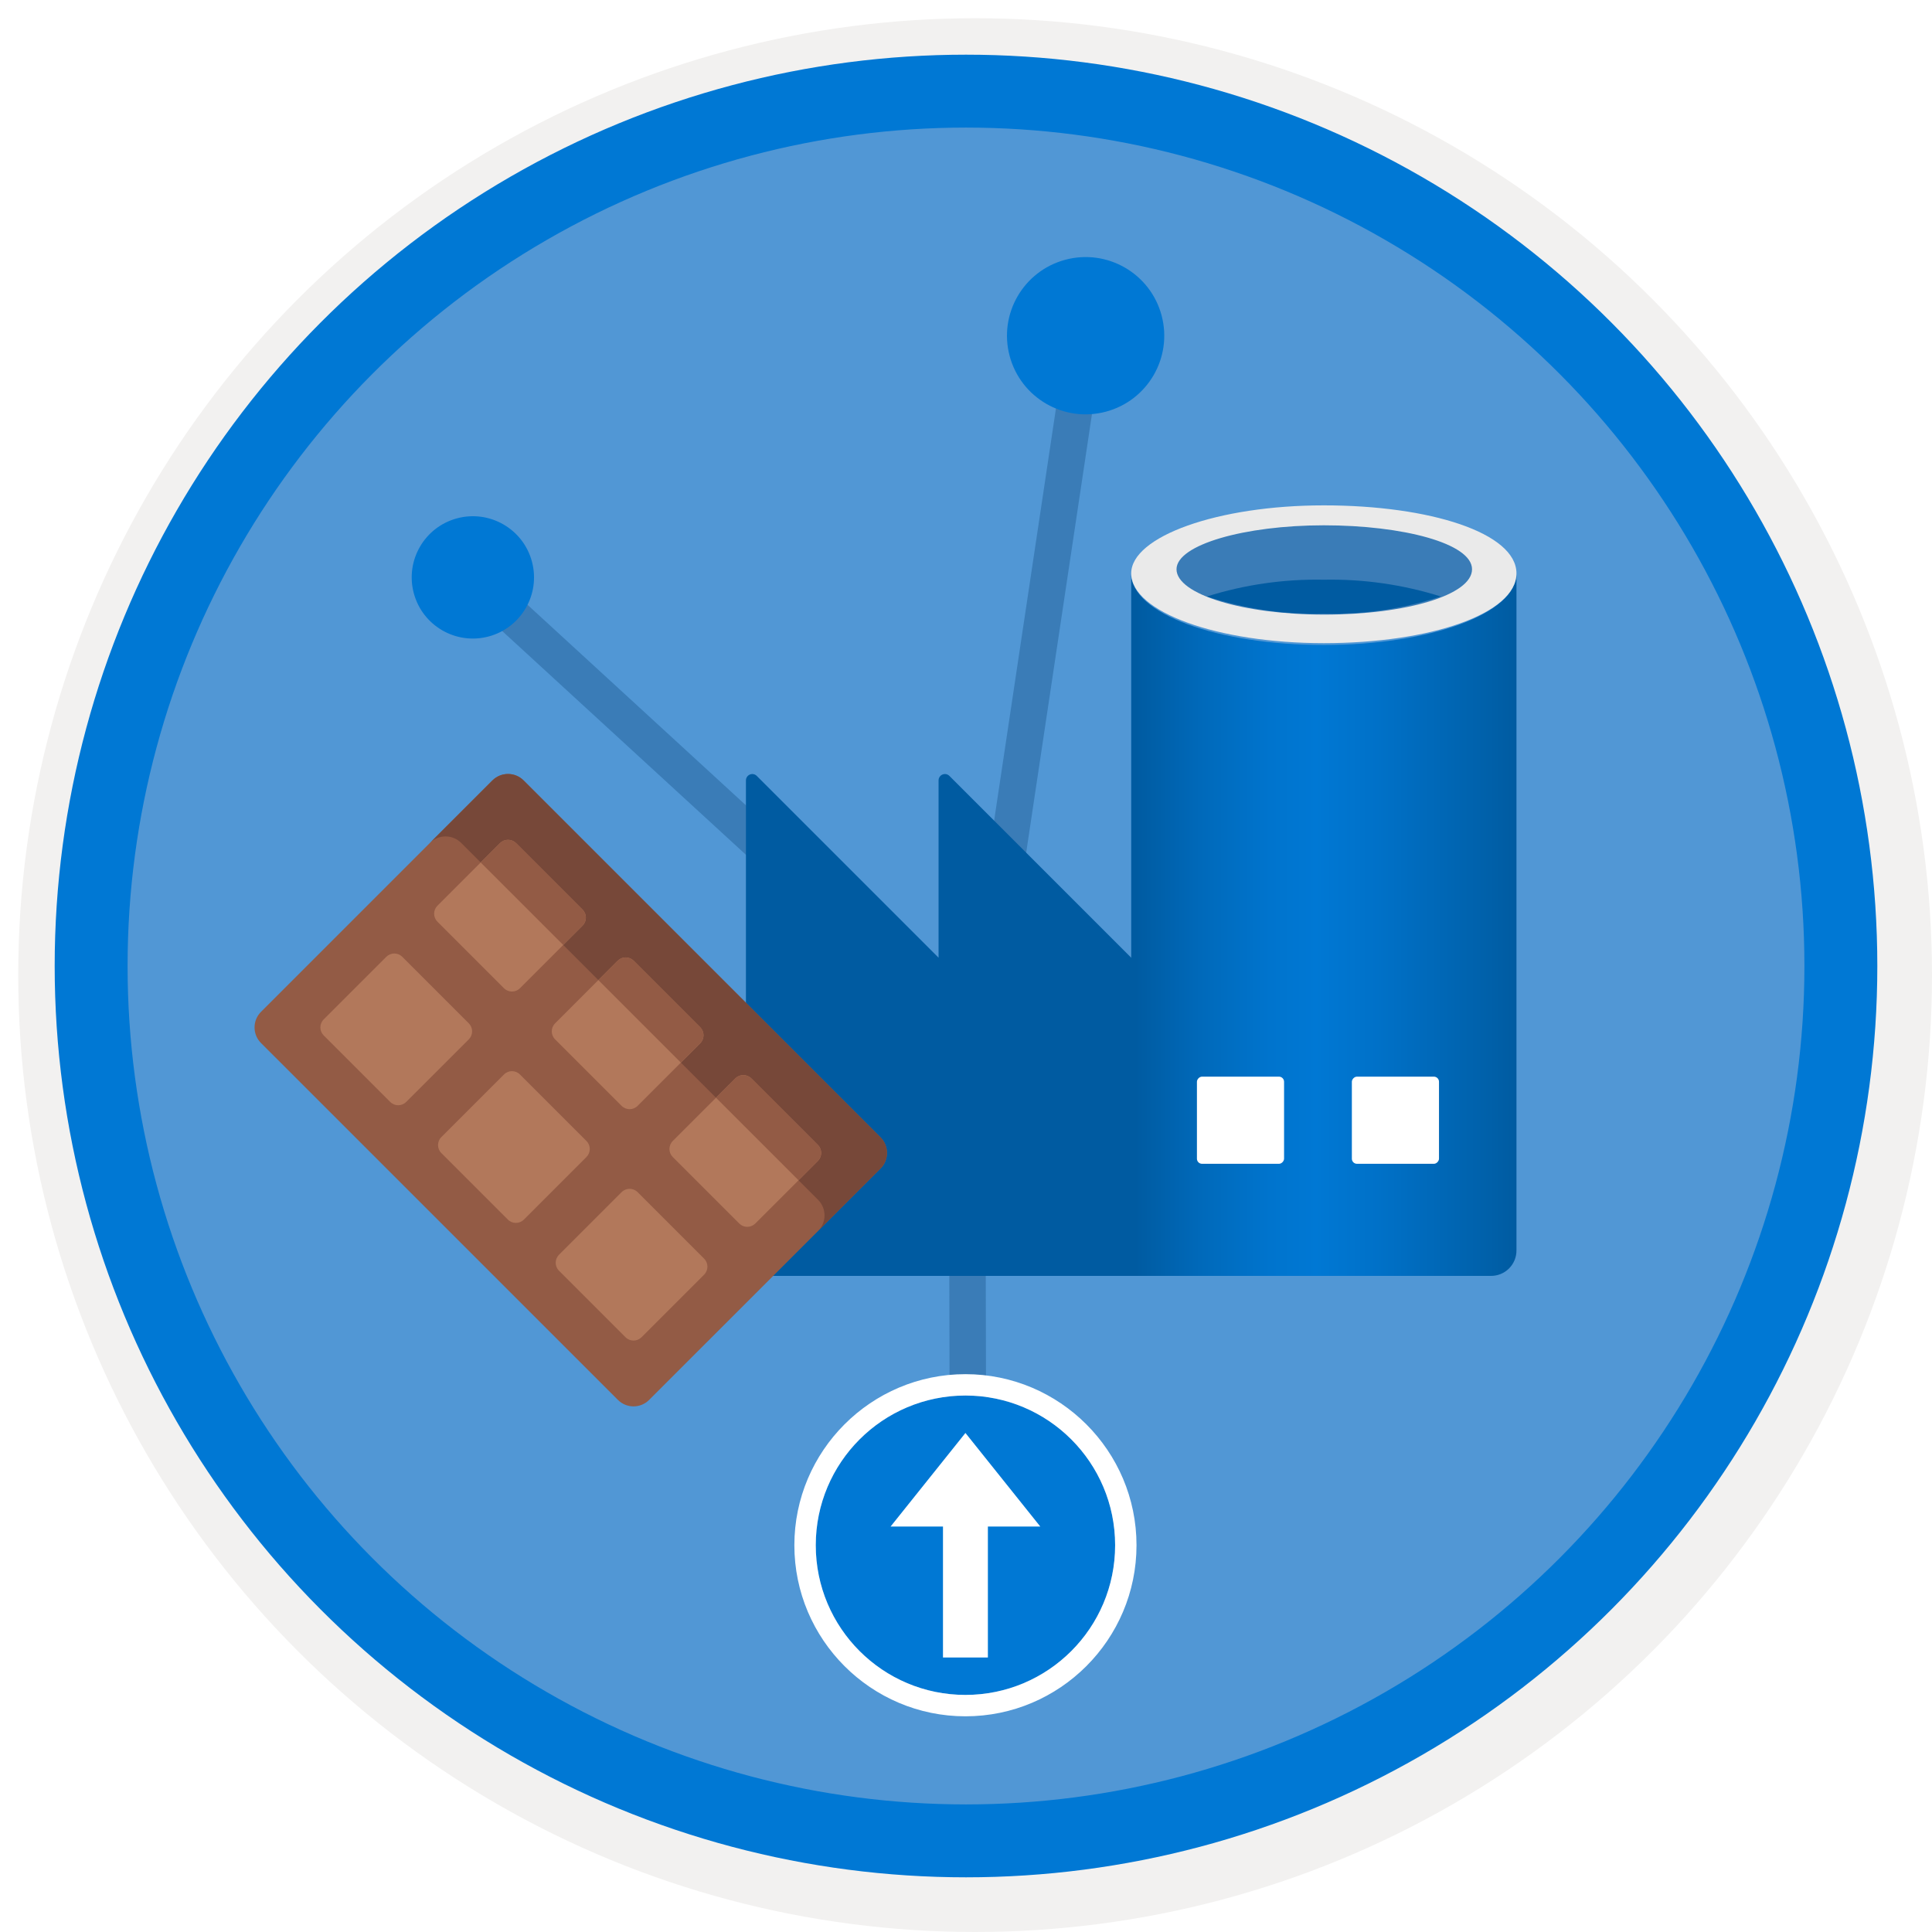 <svg width="106" height="106" viewBox="0 0 106 106" fill="none" xmlns="http://www.w3.org/2000/svg">
<g filter="url(#filter0_d)">
<circle cx="53" cy="53" r="49" fill="#5197D5"/>
<circle cx="53" cy="53" r="50.75" stroke="#F2F1F0" stroke-width="3.5"/>
</g>
<circle cx="53" cy="53" r="48" stroke="#0078D4" stroke-width="4"/>
<path d="M53.118 84.87L53.058 58.467" stroke="#3A7CB7" stroke-width="2"/>
<path d="M26.053 31.887L54.17 57.699" stroke="#3A7CB7" stroke-width="2"/>
<path d="M59.719 17.257L54.108 54.668" stroke="#3A7CB7" stroke-width="2"/>
<circle cx="25.944" cy="31.679" r="3.355" transform="rotate(-104.915 25.944 31.679)" fill="#0078D4"/>
<circle cx="53.072" cy="84.752" r="5.761" transform="rotate(-104.915 53.072 84.752)" fill="#0078D4"/>
<circle cx="59.563" cy="18.419" r="4.314" transform="rotate(-104.915 59.563 18.419)" fill="#0078D4"/>
<g filter="url(#filter1_d)">
<path d="M51.495 50.545V40.822C51.493 40.679 51.578 40.55 51.709 40.495C51.841 40.44 51.992 40.471 52.092 40.573L62.039 50.52L72.384 60.864V68.001H42.344C41.966 68.008 41.602 67.861 41.334 67.594C41.067 67.326 40.92 66.962 40.926 66.584V40.822C40.925 40.679 41.009 40.55 41.141 40.495C41.272 40.44 41.424 40.471 41.523 40.573L51.495 50.545Z" fill="#005BA1"/>
<path d="M72.632 33.387C78.476 33.387 83.201 31.671 83.201 29.458V43.558V66.585C83.208 66.963 83.061 67.327 82.793 67.595C82.526 67.862 82.162 68.009 81.784 68.002H62.064V29.458C62.064 31.671 66.788 33.387 72.632 33.387Z" fill="url(#paint0_linear)"/>
<rect width="4.781" height="4.781" rx="0.28" transform="matrix(-1 0 0 1 70.451 57.071)" fill="white"/>
<rect width="4.781" height="4.781" rx="0.28" transform="matrix(-1 0 0 1 78.951 57.071)" fill="white"/>
<path d="M62.064 29.458C62.064 31.571 66.788 33.287 72.632 33.287C78.476 33.287 83.201 31.671 83.201 29.458C83.201 27.244 78.476 25.727 72.632 25.727C66.788 25.727 62.064 27.443 62.064 29.458Z" fill="#EAEAEA"/>
<path d="M64.55 29.233C64.55 30.601 68.181 31.72 72.657 31.72C77.133 31.72 80.764 30.65 80.764 29.233C80.764 27.816 76.984 26.821 72.632 26.821C68.281 26.821 64.55 27.89 64.55 29.233Z" fill="#3A7CB7"/>
<path d="M72.632 29.806C74.807 29.763 76.974 30.074 79.048 30.726C76.98 31.407 74.809 31.726 72.632 31.671C70.455 31.726 68.285 31.407 66.217 30.726C68.291 30.074 70.458 29.763 72.632 29.806Z" fill="#005BA1"/>
</g>
<g filter="url(#filter2_d)">
<path d="M35.615 74.807L48.31 62.113C48.783 61.64 48.783 60.873 48.31 60.4L28.729 40.819C28.256 40.346 27.489 40.346 27.016 40.819L14.321 53.514C13.848 53.987 13.848 54.754 14.321 55.227L33.903 74.807C34.376 75.28 35.142 75.28 35.615 74.807Z" fill="#935B45"/>
<path d="M44.883 63.827L25.301 44.246C24.828 43.773 24.061 43.773 23.588 44.246L27.016 40.819C27.489 40.346 28.256 40.346 28.729 40.819L48.31 60.4C48.783 60.873 48.783 61.64 48.31 62.113L44.882 65.541C45.356 65.067 45.356 64.3 44.883 63.827Z" fill="#774839"/>
<path d="M27.434 44.258L24 47.692C23.758 47.935 23.758 48.327 24 48.57L27.65 52.22C27.892 52.462 28.285 52.462 28.527 52.22L31.962 48.785C32.204 48.543 32.204 48.15 31.962 47.908L28.312 44.258C28.069 44.016 27.676 44.016 27.434 44.258Z" fill="#B2785B"/>
<path d="M27.434 44.258C27.676 44.016 28.069 44.016 28.312 44.258L31.962 47.908C32.204 48.15 32.204 48.543 31.962 48.785L30.901 49.846L26.373 45.319L27.434 44.258Z" fill="#935B45"/>
<path d="M21.194 50.496L17.759 53.93C17.517 54.172 17.517 54.565 17.759 54.808L21.409 58.458C21.651 58.7 22.044 58.7 22.287 58.458L25.722 55.024C25.963 54.781 25.963 54.389 25.722 54.146L22.072 50.496C21.829 50.254 21.437 50.254 21.194 50.496Z" fill="#B2785B"/>
<path d="M33.889 50.712L30.455 54.147C30.213 54.389 30.213 54.782 30.455 55.024L34.105 58.674C34.347 58.916 34.74 58.916 34.982 58.674L38.417 55.24C38.659 54.998 38.659 54.605 38.417 54.362L34.767 50.712C34.524 50.47 34.132 50.47 33.889 50.712Z" fill="#B2785B"/>
<path d="M33.889 50.712C34.131 50.47 34.524 50.47 34.767 50.712L38.417 54.362C38.659 54.604 38.659 54.997 38.417 55.24L37.355 56.3L32.829 51.773L33.889 50.712Z" fill="#935B45"/>
<path d="M27.65 56.952L24.215 60.387C23.973 60.629 23.973 61.022 24.215 61.264L27.865 64.914C28.107 65.156 28.5 65.156 28.743 64.914L32.177 61.479C32.419 61.236 32.419 60.844 32.177 60.601L28.527 56.951C28.285 56.709 27.892 56.709 27.65 56.952Z" fill="#B2785B"/>
<path d="M40.345 57.168L36.91 60.602C36.668 60.845 36.668 61.237 36.91 61.48L40.56 65.13C40.803 65.372 41.195 65.372 41.438 65.13L44.873 61.696C45.114 61.453 45.114 61.06 44.873 60.818L41.222 57.168C40.98 56.925 40.587 56.925 40.345 57.168Z" fill="#B2785B"/>
<path d="M40.345 57.167C40.587 56.925 40.98 56.925 41.222 57.167L44.873 60.817C45.114 61.059 45.114 61.452 44.873 61.695L43.812 62.755L39.285 58.229L40.345 57.167Z" fill="#935B45"/>
<path d="M34.105 63.407L30.67 66.842C30.428 67.084 30.428 67.477 30.67 67.719L34.32 71.369C34.562 71.611 34.955 71.611 35.198 71.369L38.632 67.935C38.874 67.692 38.874 67.3 38.632 67.057L34.982 63.407C34.74 63.165 34.347 63.165 34.105 63.407Z" fill="#B2785B"/>
</g>
<g filter="url(#filter3_d)">
<circle cx="52.969" cy="82.78" r="8.213" fill="#0078D4"/>
<path fill-rule="evenodd" clip-rule="evenodd" d="M43.583 82.78C43.583 77.605 47.794 73.394 52.969 73.394C58.144 73.394 62.355 77.605 62.355 82.78C62.355 87.955 58.144 92.166 52.969 92.166C47.794 92.166 43.583 87.955 43.583 82.78ZM61.182 82.78C61.182 78.244 57.505 74.567 52.969 74.567C48.433 74.567 44.757 78.244 44.757 82.78C44.757 87.316 48.433 90.992 52.969 90.992C57.505 90.992 61.182 87.316 61.182 82.78Z" fill="white"/>
<path d="M52.969 76.62L48.863 81.753H51.737V88.939H54.201V81.753H57.075L52.969 76.62Z" fill="white"/>
</g>
<defs>
<filter id="filter0_d" x="0.5" y="0.5" width="105.5" height="105.5" filterUnits="userSpaceOnUse" color-interpolation-filters="sRGB">
<feFlood flood-opacity="0" result="BackgroundImageFix"/>
<feColorMatrix in="SourceAlpha" type="matrix" values="0 0 0 0 0 0 0 0 0 0 0 0 0 0 0 0 0 0 127 0"/>
<feOffset dx="0.5" dy="0.5"/>
<feColorMatrix type="matrix" values="0 0 0 0 0.824 0 0 0 0 0.831 0 0 0 0 0.835 0 0 0 1 0"/>
<feBlend mode="normal" in2="BackgroundImageFix" result="effect1_dropShadow"/>
<feBlend mode="normal" in="SourceGraphic" in2="effect1_dropShadow" result="shape"/>
</filter>
<filter id="filter1_d" x="36.926" y="23.727" width="50.275" height="50.275" filterUnits="userSpaceOnUse" color-interpolation-filters="sRGB">
<feFlood flood-opacity="0" result="BackgroundImageFix"/>
<feColorMatrix in="SourceAlpha" type="matrix" values="0 0 0 0 0 0 0 0 0 0 0 0 0 0 0 0 0 0 127 0"/>
<feOffset dy="2"/>
<feGaussianBlur stdDeviation="2"/>
<feColorMatrix type="matrix" values="0 0 0 0 0 0 0 0 0 0 0 0 0 0 0 0 0 0 0.15 0"/>
<feBlend mode="normal" in2="BackgroundImageFix" result="effect1_dropShadow"/>
<feBlend mode="normal" in="SourceGraphic" in2="effect1_dropShadow" result="shape"/>
</filter>
<filter id="filter2_d" x="9.967" y="38.464" width="42.698" height="42.698" filterUnits="userSpaceOnUse" color-interpolation-filters="sRGB">
<feFlood flood-opacity="0" result="BackgroundImageFix"/>
<feColorMatrix in="SourceAlpha" type="matrix" values="0 0 0 0 0 0 0 0 0 0 0 0 0 0 0 0 0 0 127 0"/>
<feOffset dy="2"/>
<feGaussianBlur stdDeviation="2"/>
<feColorMatrix type="matrix" values="0 0 0 0 0 0 0 0 0 0 0 0 0 0 0 0 0 0 0.15 0"/>
<feBlend mode="normal" in2="BackgroundImageFix" result="effect1_dropShadow"/>
<feBlend mode="normal" in="SourceGraphic" in2="effect1_dropShadow" result="shape"/>
</filter>
<filter id="filter3_d" x="39.583" y="71.394" width="26.772" height="26.772" filterUnits="userSpaceOnUse" color-interpolation-filters="sRGB">
<feFlood flood-opacity="0" result="BackgroundImageFix"/>
<feColorMatrix in="SourceAlpha" type="matrix" values="0 0 0 0 0 0 0 0 0 0 0 0 0 0 0 0 0 0 127 0"/>
<feOffset dy="2"/>
<feGaussianBlur stdDeviation="2"/>
<feColorMatrix type="matrix" values="0 0 0 0 0 0 0 0 0 0 0 0 0 0 0 0 0 0 0.15 0"/>
<feBlend mode="normal" in2="BackgroundImageFix" result="effect1_dropShadow"/>
<feBlend mode="normal" in="SourceGraphic" in2="effect1_dropShadow" result="shape"/>
</filter>
<linearGradient id="paint0_linear" x1="83.201" y1="68.052" x2="62.064" y2="68.052" gradientUnits="userSpaceOnUse">
<stop stop-color="#005BA1"/>
<stop offset="0.07" stop-color="#0060A9"/>
<stop offset="0.36" stop-color="#0071C8"/>
<stop offset="0.52" stop-color="#0078D4"/>
<stop offset="0.64" stop-color="#0074CD"/>
<stop offset="0.81" stop-color="#006ABB"/>
<stop offset="0.99" stop-color="#005BA1"/>
</linearGradient>
</defs>
</svg>
